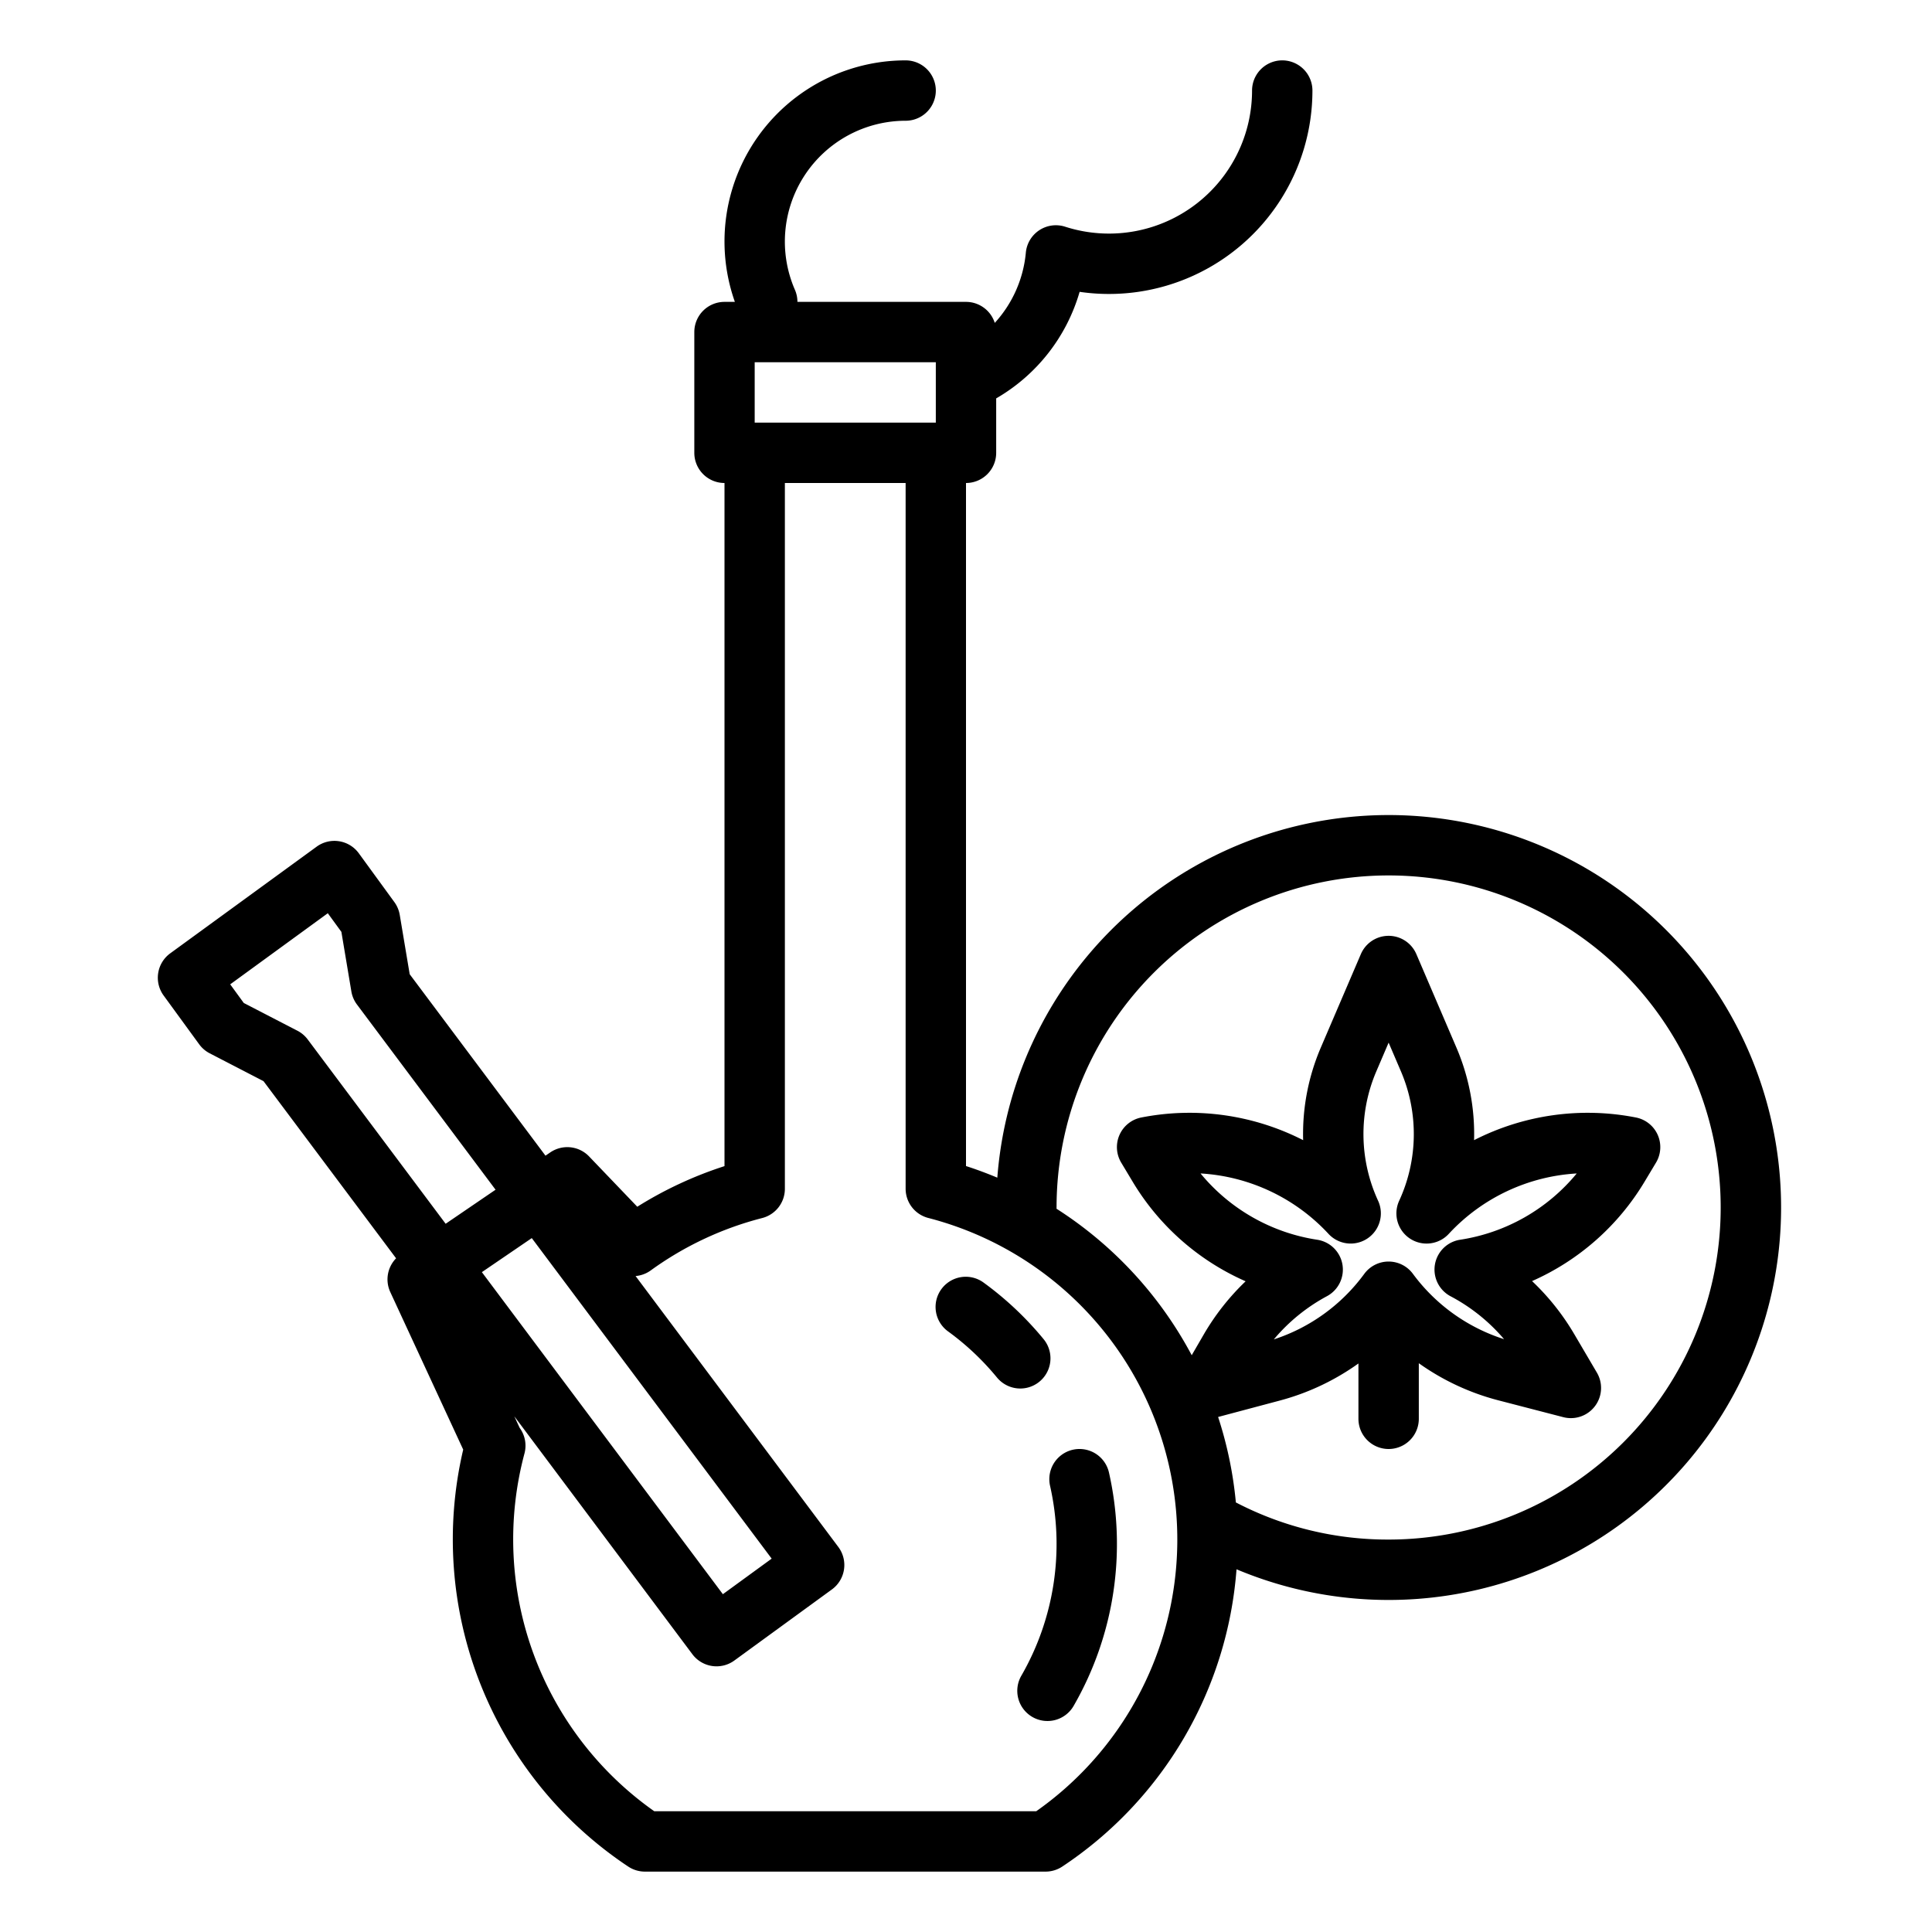 <?xml version="1.0"?>
<svg xmlns="http://www.w3.org/2000/svg" viewBox="0 0 512 512" width="512" height="512"><g id="outline"><path d="M52.786,276.747a8.024,8.024,0,0,0,2.789,2.394l14.258,7.378,35.134,46.947a8,8,0,0,0-1.537,8.945l19.324,41.748a104.12,104.12,0,0,0,43.732,110.5,8,8,0,0,0,4.43,1.338H277.084a8,8,0,0,0,4.43-1.338,103.843,103.843,0,0,0,46.177-78.782A104.005,104.005,0,1,0,264.3,312.094c-2.706-1.134-5.471-2.167-8.3-3.078V128a8,8,0,0,0,8-8V105.578A48.012,48.012,0,0,0,286.111,77.34,53.919,53.919,0,0,0,347.808,24a8,8,0,0,0-16,0,37.915,37.915,0,0,1-49.533,36.08,8,8,0,0,0-10.419,6.885,31.912,31.912,0,0,1-8.233,18.608A8,8,0,0,0,256,80H211.326a7.961,7.961,0,0,0-.667-3.2A32.021,32.021,0,0,1,240,32a8,8,0,0,0,0-16,47.993,47.993,0,0,0-45.252,64H192a8,8,0,0,0-8,8v32a8,8,0,0,0,8,8V309.035A102.959,102.959,0,0,0,168.885,319.8l-12.767-13.33a8,8,0,0,0-10.286-1.074l-1.274.869-35.986-48.085-2.635-15.727a8.005,8.005,0,0,0-1.424-3.388l-9.421-12.933a8,8,0,0,0-11.177-1.755l-38.8,28.265a8,8,0,0,0-1.755,11.176ZM280,320a88,88,0,1,1,88,88,87.015,87.015,0,0,1-40.281-9.738c-.065-.033-.133-.058-.2-.09a103.842,103.842,0,0,0-4.708-22.658l16.418-4.37A64.065,64.065,0,0,0,360,361.333V376a8,8,0,0,0,16,0V361.268a64.039,64.039,0,0,0,21.032,9.821l17.263,4.477a8,8,0,0,0,8.9-11.8l-6.018-10.235a64.028,64.028,0,0,0-11.165-14.03,65.714,65.714,0,0,0,29.832-26.365l3.012-5.021a8,8,0,0,0-5.291-11.961,66.212,66.212,0,0,0-42.921,6,58.106,58.106,0,0,0-4.665-24.5l-10.629-24.8a8,8,0,0,0-14.708,0l-10.629,24.8a58.091,58.091,0,0,0-4.665,24.5,66.2,66.2,0,0,0-42.921-6,8,8,0,0,0-5.291,11.961l3.013,5.021a65.7,65.7,0,0,0,29.954,26.42,64.025,64.025,0,0,0-11.136,14.159l-3.149,5.434a104.036,104.036,0,0,0-35.838-38.827C279.988,320.215,280,320.109,280,320Zm75.758,15.1a8,8,0,0,0-6.671-6.552,49.744,49.744,0,0,1-30.931-17.572,50.2,50.2,0,0,1,33.9,16,8,8,0,0,0,13.15-8.769,42.2,42.2,0,0,1-.479-34.255L368,276.309l3.276,7.646a42.2,42.2,0,0,1-.479,34.255,8,8,0,0,0,13.15,8.769,50.188,50.188,0,0,1,33.9-16,49.737,49.737,0,0,1-30.906,17.567,8,8,0,0,0-2.52,14.98,48.083,48.083,0,0,1,14.171,11.367,48.221,48.221,0,0,1-24.155-17.314,8,8,0,0,0-6.442-3.255h-.013a8,8,0,0,0-6.444,3.277,48.244,48.244,0,0,1-23.964,17.357A48.1,48.1,0,0,1,351.659,343.5,8,8,0,0,0,355.758,335.1ZM200,96h48v16H200ZM172.457,336.673A87.309,87.309,0,0,1,202,322.79a8,8,0,0,0,6-7.747V128h32V315.024a8,8,0,0,0,6.006,7.748A88.026,88.026,0,0,1,274.61,480H173.39a88.119,88.119,0,0,1-34.4-94.812,8,8,0,0,0-1.273-6.792l-1.418-3.064,47.188,63.054a8,8,0,0,0,11.117,1.673l25.863-18.844a8,8,0,0,0,1.694-11.259l-53.727-71.791A7.979,7.979,0,0,0,172.457,336.673ZM204.5,413.055l-12.931,9.421L127.7,337.133l13.228-9.024ZM86.87,242.016l3.6,4.939,2.644,15.78a8,8,0,0,0,1.485,3.472l36.73,49.08L118.1,324.311,81.544,275.463a8.007,8.007,0,0,0-2.729-2.311L64.605,265.8l-3.6-4.939Z"/><path d="M251.292,352.868a70.207,70.207,0,0,1,12.933,12.206,8,8,0,0,0,12.369-10.149,86.119,86.119,0,0,0-15.886-14.992,8,8,0,1,0-9.416,12.935Z"/><path d="M278.28,393.768A69.916,69.916,0,0,1,270.713,444a8,8,0,1,0,13.855,8,85.928,85.928,0,0,0,9.318-61.768,8,8,0,0,0-15.606,3.536Z"/></g></svg>
